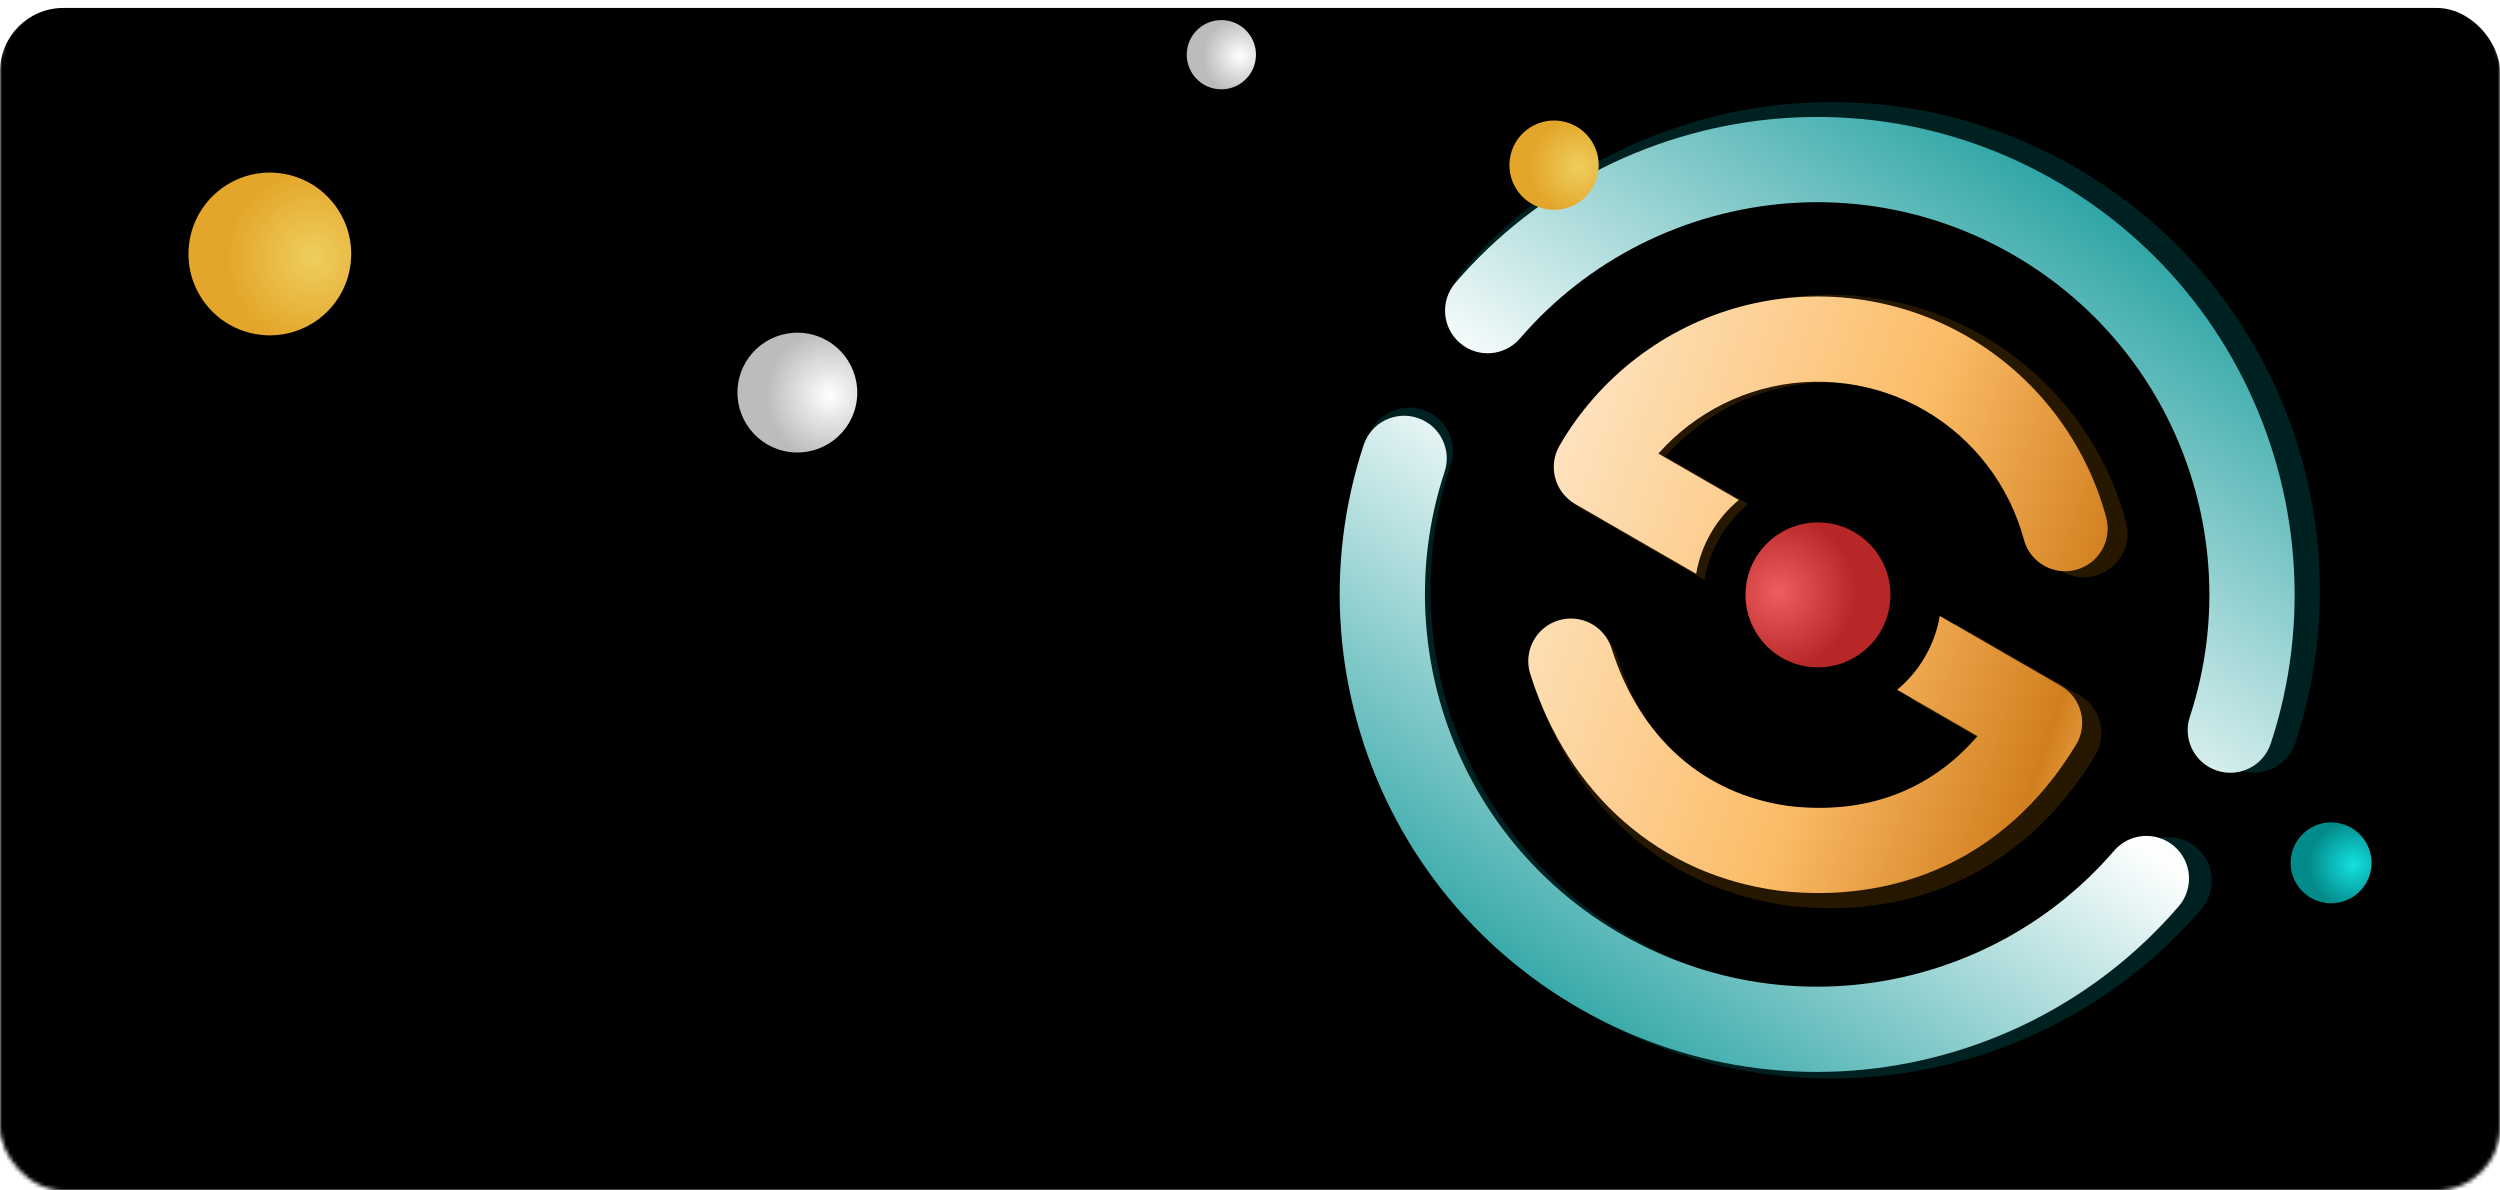 <svg width="630" height="300" viewBox="0 0 630 300" fill="none" xmlns="http://www.w3.org/2000/svg">
<g clip-path="url(#clip0_649_1689)">
<mask id="mask0_649_1689" style="mask-type:alpha" maskUnits="userSpaceOnUse" x="0" y="0" width="630" height="300">
<rect width="630" height="300" rx="16" fill="black"/>
</mask>
<g mask="url(#mask0_649_1689)">
<g filter="url(#filter0_d_649_1689)">
<rect width="630" height="300" rx="16" fill="black"/>
</g>
<g opacity="0.3" filter="url(#filter1_f_649_1689)">
<path d="M492.633 157.073L524.013 175.18C529.381 178.277 531.151 185.182 527.937 190.479C518.63 205.82 506.355 216.597 491.896 222.786C479.368 228.149 465.625 229.876 451.733 228.371L451.169 228.31L450.988 228.286C420.068 224.222 396.355 203.446 386.486 172.105C384.654 166.285 387.886 160.081 393.706 158.249C399.463 156.436 405.595 159.58 407.501 165.281L407.561 165.468C414.83 188.55 431.319 203.165 453.202 206.288L453.765 206.365L454.363 206.431C473.091 208.399 489.776 202.76 502.29 188.343L502.398 188.217L481.59 176.211C487.244 171.496 491.297 164.831 492.633 157.073ZM471.14 74.938C491.742 77.645 510.002 88.364 522.405 104.52C528.583 112.567 533.137 121.759 535.773 131.571C537.356 137.464 533.862 143.524 527.97 145.106C522.14 146.672 516.147 143.27 514.487 137.492L514.434 137.303C512.553 130.3 509.298 123.731 504.879 117.975C496.009 106.421 482.993 98.781 468.261 96.844C453.528 94.909 438.98 98.927 427.427 107.796C424.749 109.852 422.27 112.142 420.018 114.636L419.701 114.99L440.537 127.013C434.883 131.728 430.83 138.393 429.494 146.151L398.114 128.043C392.828 124.993 391.016 118.234 394.069 112.949C399.15 104.151 405.925 96.448 413.972 90.27C430.128 77.867 450.537 72.23 471.14 74.938Z" fill="#F7980B" fill-opacity="0.51"/>
</g>
<path d="M488.824 155.22L519.335 172.825C524.553 175.836 526.275 182.55 523.15 187.701C514.101 202.616 502.166 213.095 488.108 219.113C475.926 224.327 462.564 226.006 449.057 224.542L448.509 224.483L448.332 224.46C418.269 220.509 395.214 200.308 385.618 169.835C383.836 164.177 386.979 158.145 392.637 156.363C398.235 154.601 404.197 157.657 406.05 163.201L406.109 163.382C413.176 185.825 429.209 200.035 450.485 203.071L451.032 203.146L451.614 203.21C469.823 205.124 486.046 199.641 498.213 185.624L498.318 185.501L478.086 173.828C483.584 169.243 487.525 162.763 488.824 155.22ZM467.926 75.36C487.957 77.993 505.712 88.415 517.771 104.123C523.778 111.947 528.206 120.884 530.769 130.424C532.307 136.154 528.911 142.046 523.181 143.585C517.514 145.107 511.687 141.799 510.072 136.182L510.021 135.998C508.192 129.189 505.027 122.802 500.73 117.205C492.107 105.971 479.451 98.543 465.127 96.66C450.802 94.778 436.657 98.684 425.424 107.308C422.821 109.307 420.41 111.534 418.221 113.959L417.913 114.303L438.171 125.992C432.674 130.577 428.733 137.057 427.434 144.6L396.923 126.995C391.784 124.029 390.022 117.457 392.99 112.319C397.931 103.764 404.518 96.275 412.342 90.268C428.05 78.209 447.894 72.728 467.926 75.36Z" fill="url(#paint0_linear_649_1689)"/>
<path d="M455.751 168.014C445.751 166.7 438.711 157.529 440.025 147.53C441.339 137.531 450.51 130.49 460.509 131.804C470.508 133.119 477.549 142.29 476.235 152.289C474.921 162.288 465.75 169.328 455.751 168.014Z" fill="url(#paint1_radial_649_1689)"/>
<g filter="url(#filter2_f_649_1689)">
<path d="M365.576 117.139C363.492 123.44 362.047 129.905 361.247 136.453C359.639 149.621 360.658 162.992 364.207 175.778C371.331 201.443 388.18 223.333 411.834 236.708C435.414 250.041 462.76 253.22 488.362 246.179C501.179 242.654 513.197 236.648 523.684 228.486C528.911 224.418 533.731 219.835 538.079 214.786C542.037 210.189 548.972 209.671 553.568 213.629C558.165 217.586 558.683 224.521 554.725 229.118C549.425 235.273 543.548 240.861 537.176 245.82C524.401 255.763 509.777 263.071 494.187 267.359C463.041 275.924 429.709 272.05 401.022 255.829C372.245 239.557 351.708 212.876 343.041 181.653C338.724 166.1 337.484 149.829 339.443 133.789C340.419 125.807 342.18 117.924 344.72 110.243C346.624 104.484 352.837 101.359 358.596 103.263C364.355 105.167 367.48 111.38 365.576 117.139ZM522.117 41.676C550.804 57.897 571.305 84.463 580.018 115.568C584.38 131.138 585.655 147.437 583.72 163.509C582.755 171.525 580.996 179.442 578.453 187.156C576.554 192.917 570.344 196.048 564.583 194.149C558.823 192.25 555.692 186.04 557.591 180.279C559.677 173.951 561.12 167.458 561.911 160.882C563.5 147.688 562.453 134.294 558.867 121.494C551.704 95.926 534.885 74.13 511.305 60.797C487.651 47.422 460.209 44.266 434.543 51.39C421.757 54.939 409.774 60.958 399.319 69.124C394.121 73.184 389.326 77.755 385 82.788C381.046 87.388 374.112 87.913 369.512 83.959C364.911 80.005 364.387 73.071 368.341 68.471C373.614 62.335 379.461 56.763 385.798 51.812C398.533 41.866 413.116 34.541 428.668 30.224C459.891 21.557 493.34 25.404 522.117 41.676Z" fill="#009191" fill-opacity="0.23"/>
</g>
<path d="M364.042 118.881C362.004 125.044 360.591 131.367 359.809 137.77C358.236 150.65 359.232 163.726 362.703 176.231C369.671 201.332 386.15 222.741 409.283 235.822C432.344 248.862 459.09 251.971 484.128 245.084C496.664 241.637 508.417 235.763 518.674 227.78C523.786 223.802 528.5 219.32 532.753 214.381C536.623 209.886 543.406 209.379 547.901 213.25C552.397 217.12 552.903 223.903 549.033 228.398C543.849 234.419 538.101 239.883 531.869 244.733C519.376 254.457 505.073 261.605 489.825 265.798C459.364 274.176 426.765 270.387 398.708 254.522C370.565 238.608 350.479 212.514 342.003 181.977C337.781 166.767 336.568 150.853 338.484 135.166C339.438 127.359 341.161 119.65 343.645 112.137C345.507 106.505 351.583 103.448 357.216 105.311C362.848 107.173 365.904 113.249 364.042 118.881ZM517.141 45.078C545.198 60.943 565.248 86.924 573.77 117.346C578.035 132.573 579.283 148.514 577.39 164.232C576.446 172.072 574.726 179.814 572.239 187.359C570.381 192.993 564.308 196.055 558.674 194.198C553.04 192.341 549.978 186.268 551.836 180.634C553.876 174.444 555.286 168.094 556.061 161.663C557.615 148.759 556.59 135.66 553.083 123.141C546.078 98.135 529.628 76.819 506.567 63.778C483.434 50.697 456.594 47.611 431.493 54.578C418.988 58.049 407.269 63.936 397.044 71.922C391.959 75.893 387.27 80.363 383.039 85.286C379.172 89.785 372.391 90.298 367.891 86.431C363.392 82.564 362.88 75.783 366.746 71.284C371.903 65.283 377.621 59.833 383.82 54.991C396.275 45.263 410.537 38.1 425.747 33.878C456.284 25.401 488.997 29.163 517.141 45.078Z" fill="url(#paint2_linear_649_1689)"/>
<path d="M588.764 207.328C594.346 208.062 598.277 213.182 597.543 218.764C596.809 224.346 591.689 228.277 586.107 227.543C580.525 226.81 576.594 221.69 577.328 216.107C578.062 210.525 583.182 206.595 588.764 207.328Z" fill="url(#paint3_radial_649_1689)"/>
<path d="M393.09 30.466C399.252 31.276 403.591 36.928 402.781 43.09C401.971 49.252 396.32 53.591 390.158 52.781C383.996 51.971 379.657 46.319 380.466 40.157C381.276 33.995 386.928 29.656 393.09 30.466Z" fill="url(#paint4_radial_649_1689)"/>
<path d="M70.672 43.672C81.899 45.147 89.805 55.445 88.329 66.672C86.854 77.899 76.556 85.805 65.329 84.329C54.101 82.854 46.196 72.556 47.671 61.329C49.147 50.102 59.444 42.196 70.672 43.672Z" fill="url(#paint5_radial_649_1689)"/>
<g filter="url(#filter3_f_649_1689)">
<path d="M308.918 5.137C313.695 5.765 317.059 10.146 316.431 14.924C315.803 19.701 311.421 23.065 306.644 22.437C301.867 21.809 298.503 17.427 299.131 12.65C299.759 7.873 304.14 4.509 308.918 5.137Z" fill="url(#paint6_radial_649_1689)"/>
</g>
<path d="M202.903 83.967C211.171 85.053 216.992 92.636 215.905 100.903C214.819 109.17 207.236 114.991 198.969 113.905C190.702 112.819 184.881 105.236 185.967 96.969C187.054 88.702 194.636 82.881 202.903 83.967Z" fill="url(#paint7_radial_649_1689)"/>
</g>
</g>
<defs>
<filter id="filter0_d_649_1689" x="-20" y="-18" width="670" height="340" filterUnits="userSpaceOnUse" color-interpolation-filters="sRGB">
<feFlood flood-opacity="0" result="BackgroundImageFix"/>
<feColorMatrix in="SourceAlpha" type="matrix" values="0 0 0 0 0 0 0 0 0 0 0 0 0 0 0 0 0 0 127 0" result="hardAlpha"/>
<feMorphology radius="4" operator="dilate" in="SourceAlpha" result="effect1_dropShadow_649_1689"/>
<feOffset dy="2"/>
<feGaussianBlur stdDeviation="8"/>
<feComposite in2="hardAlpha" operator="out"/>
<feColorMatrix type="matrix" values="0 0 0 0 0 0 0 0 0 0 0 0 0 0 0 0 0 0 0.05 0"/>
<feBlend mode="normal" in2="BackgroundImageFix" result="effect1_dropShadow_649_1689"/>
<feBlend mode="normal" in="SourceGraphic" in2="effect1_dropShadow_649_1689" result="shape"/>
</filter>
<filter id="filter1_f_649_1689" x="381.974" y="70.272" width="158.181" height="162.62" filterUnits="userSpaceOnUse" color-interpolation-filters="sRGB">
<feFlood flood-opacity="0" result="BackgroundImageFix"/>
<feBlend mode="normal" in="SourceGraphic" in2="BackgroundImageFix" result="shape"/>
<feGaussianBlur stdDeviation="2" result="effect1_foregroundBlur_649_1689"/>
</filter>
<filter id="filter2_f_649_1689" x="334.54" y="21.719" width="254.059" height="254.067" filterUnits="userSpaceOnUse" color-interpolation-filters="sRGB">
<feFlood flood-opacity="0" result="BackgroundImageFix"/>
<feBlend mode="normal" in="SourceGraphic" in2="BackgroundImageFix" result="shape"/>
<feGaussianBlur stdDeviation="2" result="effect1_foregroundBlur_649_1689"/>
</filter>
<filter id="filter3_f_649_1689" x="293.056" y="-0.938" width="29.45" height="29.451" filterUnits="userSpaceOnUse" color-interpolation-filters="sRGB">
<feFlood flood-opacity="0" result="BackgroundImageFix"/>
<feBlend mode="normal" in="SourceGraphic" in2="BackgroundImageFix" result="shape"/>
<feGaussianBlur stdDeviation="3" result="effect1_foregroundBlur_649_1689"/>
</filter>
<linearGradient id="paint0_linear_649_1689" x1="562.822" y1="163.222" x2="335.404" y2="85.178" gradientUnits="userSpaceOnUse">
<stop offset="0.056" stop-color="#FCBC67"/>
<stop offset="0.152" stop-color="#D17F1E"/>
<stop offset="0.388" stop-color="#FCBC67"/>
<stop offset="1" stop-color="white"/>
</linearGradient>
<radialGradient id="paint1_radial_649_1689" cx="0" cy="0" r="1" gradientUnits="userSpaceOnUse" gradientTransform="translate(448.264 149.185) rotate(-109.708) scale(29.862)">
<stop stop-color="#EE5E5E"/>
<stop offset="0.658" stop-color="#B82727"/>
</radialGradient>
<linearGradient id="paint2_linear_649_1689" x1="537.648" y1="23.08" x2="365.616" y2="273.156" gradientUnits="userSpaceOnUse">
<stop stop-color="#009191"/>
<stop offset="0.51" stop-color="white"/>
<stop offset="1" stop-color="#009191"/>
</linearGradient>
<radialGradient id="paint3_radial_649_1689" cx="0" cy="0" r="1" gradientUnits="userSpaceOnUse" gradientTransform="translate(592.943 217.84) rotate(70.292) scale(16.671)">
<stop stop-color="#15E0E0"/>
<stop offset="0.658" stop-color="#038B8B"/>
</radialGradient>
<radialGradient id="paint4_radial_649_1689" cx="0" cy="0" r="1" gradientUnits="userSpaceOnUse" gradientTransform="translate(397.704 42.07) rotate(70.292) scale(18.403)">
<stop stop-color="#EECE5E"/>
<stop offset="0.658" stop-color="#E4A62A"/>
</radialGradient>
<radialGradient id="paint5_radial_649_1689" cx="0" cy="0" r="1" gradientUnits="userSpaceOnUse" gradientTransform="translate(79.078 64.814) rotate(70.292) scale(33.53)">
<stop stop-color="#EECE5E"/>
<stop offset="0.658" stop-color="#E4A62A"/>
</radialGradient>
<radialGradient id="paint6_radial_649_1689" cx="0" cy="0" r="1" gradientUnits="userSpaceOnUse" gradientTransform="translate(312.495 14.133) rotate(70.292) scale(14.267)">
<stop stop-color="white"/>
<stop offset="0.658" stop-color="#BCBCBA"/>
</radialGradient>
<radialGradient id="paint7_radial_649_1689" cx="0" cy="0" r="1" gradientUnits="userSpaceOnUse" gradientTransform="translate(209.093 99.535) rotate(70.292) scale(24.689)">
<stop stop-color="white"/>
<stop offset="0.658" stop-color="#BCBCBA"/>
</radialGradient>
<clipPath id="clip0_649_1689">
<rect width="630" height="300" fill="white"/>
</clipPath>
</defs>
</svg>
